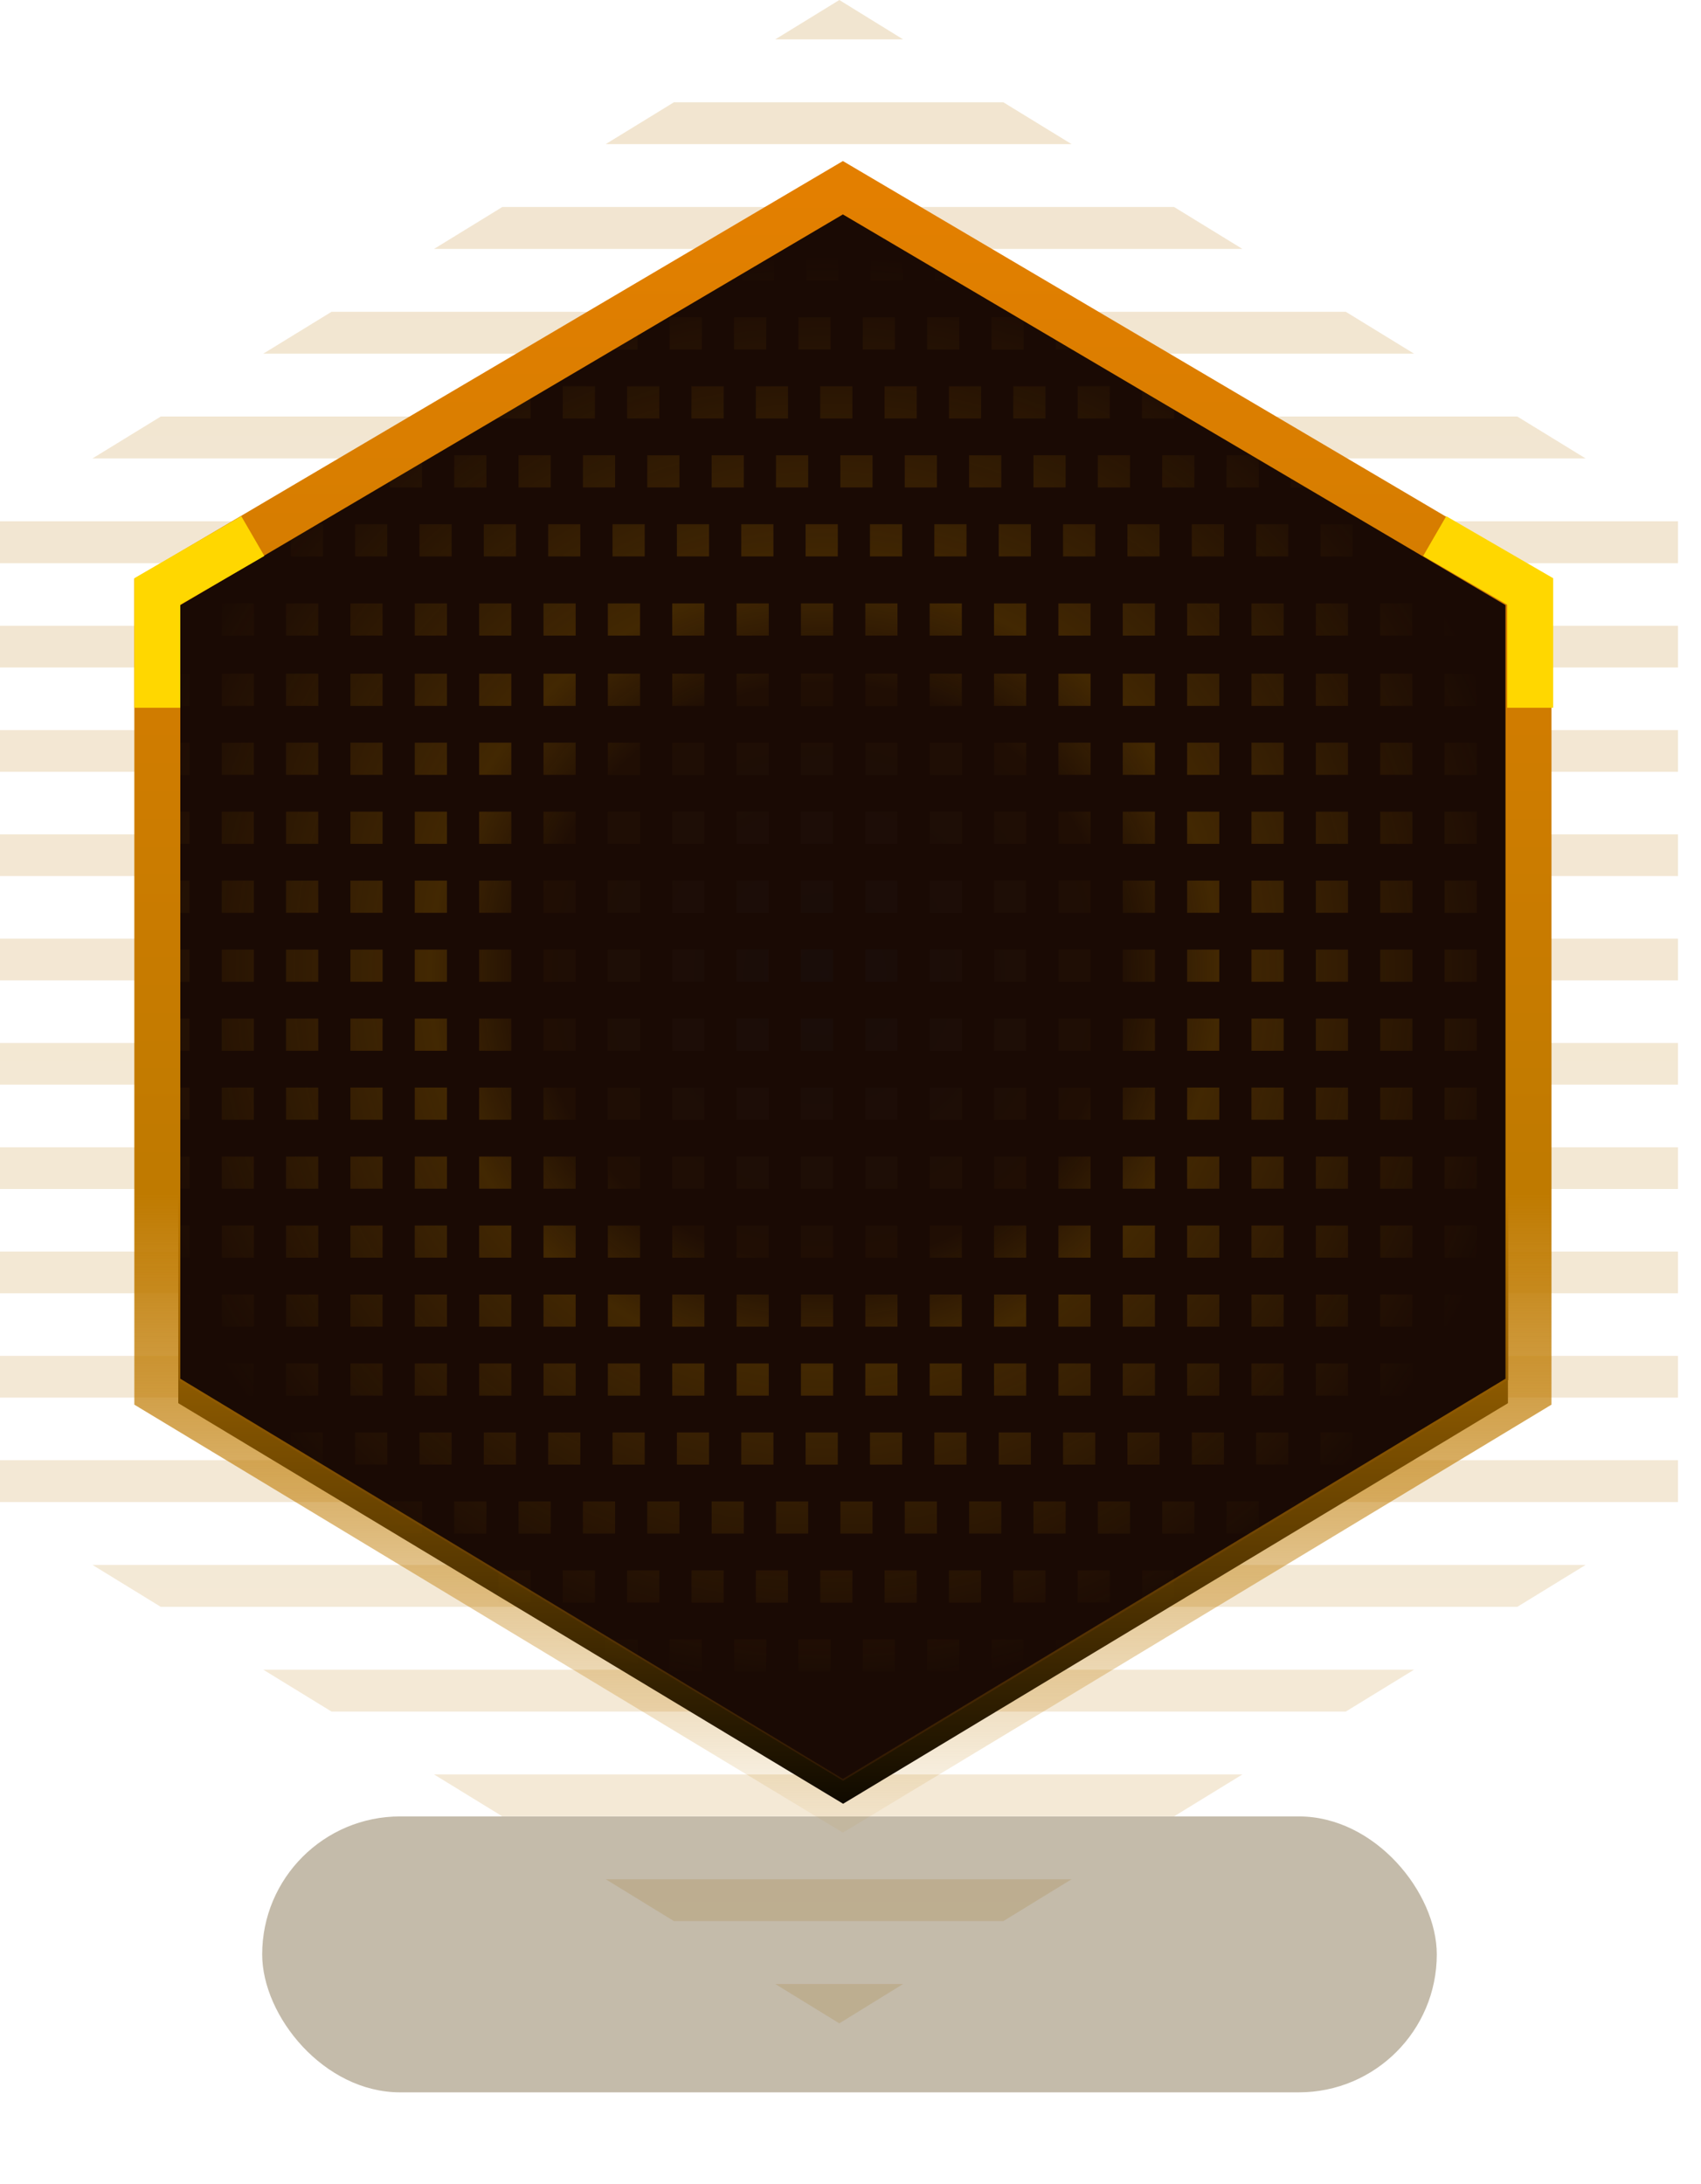 <?xml version="1.0" encoding="UTF-8"?>
<svg width="74px" height="95px" viewBox="0 0 74 95" version="1.1" xmlns="http://www.w3.org/2000/svg" xmlns:xlink="http://www.w3.org/1999/xlink">
    <!-- Generator: Sketch 60 (88103) - https://sketch.com -->
    <title>icon/主菜单/模版1/选中</title>
    <desc>Created with Sketch.</desc>
    <defs>
        <linearGradient x1="50%" y1="0%" x2="50%" y2="100%" id="linearGradient-1">
            <stop stop-color="#B77200" offset="0%"></stop>
            <stop stop-color="#C78D26" offset="100%"></stop>
        </linearGradient>
        <filter x="-2.5%" y="-2.0%" width="104.9%" height="104.1%" filterUnits="objectBoundingBox" id="filter-2">
            <feGaussianBlur stdDeviation="0.6" in="SourceGraphic"></feGaussianBlur>
        </filter>
        <filter x="-23.5%" y="-100.0%" width="147.0%" height="300.0%" filterUnits="objectBoundingBox" id="filter-3">
            <feGaussianBlur stdDeviation="4" in="SourceGraphic"></feGaussianBlur>
        </filter>
        <polygon id="path-4" points="36.679 9.224 7.756 26.291 7.756 60.027 36.679 77.449 65.601 60.027 65.601 26.291"></polygon>
        <filter x="-28.5%" y="-24.7%" width="157.0%" height="149.3%" filterUnits="objectBoundingBox" id="filter-5">
            <feMorphology radius="1" operator="dilate" in="SourceAlpha" result="shadowSpreadOuter1"></feMorphology>
            <feOffset dx="0" dy="0" in="shadowSpreadOuter1" result="shadowOffsetOuter1"></feOffset>
            <feGaussianBlur stdDeviation="4.5" in="shadowOffsetOuter1" result="shadowBlurOuter1"></feGaussianBlur>
            <feComposite in="shadowBlurOuter1" in2="SourceAlpha" operator="out" result="shadowBlurOuter1"></feComposite>
            <feColorMatrix values="0 0 0 0 1   0 0 0 0 0.977   0 0 0 0 0.607  0 0 0 1 0" type="matrix" in="shadowBlurOuter1"></feColorMatrix>
        </filter>
        <filter x="-25.1%" y="-21.7%" width="150.1%" height="143.5%" filterUnits="objectBoundingBox" id="filter-6">
            <feMorphology radius="1" operator="erode" in="SourceAlpha" result="shadowSpreadInner1"></feMorphology>
            <feGaussianBlur stdDeviation="2.5" in="shadowSpreadInner1" result="shadowBlurInner1"></feGaussianBlur>
            <feOffset dx="0" dy="1" in="shadowBlurInner1" result="shadowOffsetInner1"></feOffset>
            <feComposite in="shadowOffsetInner1" in2="SourceAlpha" operator="arithmetic" k2="-1" k3="1" result="shadowInnerInner1"></feComposite>
            <feColorMatrix values="0 0 0 0 0.043   0 0 0 0 0.243   0 0 0 0 0.477  0 0 0 1 0" type="matrix" in="shadowInnerInner1"></feColorMatrix>
        </filter>
        <radialGradient cx="48.69%" cy="48.637%" fx="48.69%" fy="48.637%" r="53.177%" gradientTransform="translate(0.487,0.486),scale(1,0.919),rotate(90),translate(-0.487,-0.486)" id="radialGradient-7">
            <stop stop-color="#213B5E" stop-opacity="0.09" offset="0%"></stop>
            <stop stop-color="#784F00" stop-opacity="0.1" offset="40.462%"></stop>
            <stop stop-color="#784F00" stop-opacity="0.65" offset="54.836%"></stop>
            <stop stop-color="#784F00" stop-opacity="0" offset="100%"></stop>
        </radialGradient>
        <linearGradient x1="47.439%" y1="-0.434%" x2="47.439%" y2="101.379%" id="linearGradient-8">
            <stop stop-color="#E37F00" offset="0%"></stop>
            <stop stop-color="#BF7A00" offset="61.692%"></stop>
            <stop stop-color="#BF7A00" stop-opacity="0.541" offset="81.652%"></stop>
            <stop stop-color="#BF7A00" stop-opacity="0.065" offset="100%"></stop>
        </linearGradient>
    </defs>
    <g id="icon/主菜单/模版1/选中" stroke="none" stroke-width="1" fill="none" fill-rule="evenodd">
        <g id="编组-4">
            <path d="M39.289,86.287 L36.514,88 L33.725,86.287 L39.289,86.287 Z M46.62,81.731 L43.648,83.553 L29.319,83.553 L26.349,81.731 L46.62,81.731 Z M54.049,77.174 L51.078,78.997 L21.852,78.997 L18.882,77.174 L54.049,77.174 Z M28.847,72.618 L31.842,74.44 L14.423,74.44 L11.453,72.618 L28.847,72.618 Z M61.517,72.618 L58.547,74.44 L41.128,74.44 L44.123,72.618 L61.517,72.618 Z M21.299,68.062 L24.295,69.884 L6.993,69.884 L4.023,68.062 L21.299,68.062 Z M68.98,68.062 L66.01,69.884 L48.708,69.884 L51.704,68.062 L68.98,68.062 Z M14,63.505 L16.995,65.328 L-3.55271368e-14,65.328 L-3.55271368e-14,63.505 L14,63.505 Z M73,63.505 L73,65.328 L56.005,65.328 L59,63.505 L73,63.505 Z M9.125,58.969 L9.125,60.784 L0,60.784 L0,58.969 L9.125,58.969 Z M73,58.969 L73,60.784 L63.875,60.784 L63.875,58.969 L73,58.969 Z M9.125,54.433 L9.125,56.247 L0,56.247 L0,54.433 L9.125,54.433 Z M73,54.433 L73,56.247 L63.875,56.247 L63.875,54.433 L73,54.433 Z M9.125,49.897 L9.125,51.711 L0,51.711 L0,49.897 L9.125,49.897 Z M73,49.897 L73,51.711 L63.875,51.711 L63.875,49.897 L73,49.897 Z M9.125,45.361 L9.125,47.175 L0,47.175 L0,45.361 L9.125,45.361 Z M73,45.361 L73,47.175 L63.875,47.175 L63.875,45.361 L73,45.361 Z M9.125,40.825 L9.125,42.639 L0,42.639 L0,40.825 L9.125,40.825 Z M73,40.825 L73,42.639 L63.875,42.639 L63.875,40.825 L73,40.825 Z M9.125,36.289 L9.125,38.103 L0,38.103 L0,36.289 L9.125,36.289 Z M73,36.289 L73,38.103 L63.875,38.103 L63.875,36.289 L73,36.289 Z M9.125,31.753 L9.125,33.567 L0,33.567 L0,31.753 L9.125,31.753 Z M73,31.753 L73,33.567 L63.875,33.567 L63.875,31.753 L73,31.753 Z M73,27.216 L73,29.031 L63.875,29.031 L63.875,27.216 L73,27.216 Z M9.125,27.216 L9.125,29.031 L0,29.031 L0,27.216 L9.125,27.216 Z M73,22.672 L73,24.495 L59,24.495 L56.005,22.672 L73,22.672 Z M16.995,22.672 L14,24.495 L-3.55271368e-14,24.495 L-3.55271368e-14,22.672 L16.995,22.672 Z M66.01,18.116 L68.98,19.938 L51.704,19.938 L48.708,18.116 L66.01,18.116 Z M24.295,18.116 L21.299,19.938 L4.023,19.938 L6.993,18.116 L24.295,18.116 Z M58.547,13.56 L61.517,15.382 L44.123,15.382 L41.128,13.56 L58.547,13.56 Z M31.842,13.56 L28.847,15.382 L11.453,15.382 L14.423,13.56 L31.842,13.56 Z M51.078,9.003 L54.049,10.826 L18.882,10.826 L21.852,9.003 L51.078,9.003 Z M43.648,4.447 L46.62,6.269 L26.349,6.269 L29.319,4.447 L43.648,4.447 Z M36.514,5.32907052e-14 L39.289,1.713 L33.725,1.713 L36.514,5.32907052e-14 Z" id="形状结合" fill="url(#linearGradient-1)" opacity="0.427" filter="url(#filter-2)"></path>
            <rect id="矩形" fill="#5C4415" opacity="0.6" filter="url(#filter-3)" x="11.406" y="79" width="51.1" height="12" rx="6"></rect>
            <g id="路径-6">
                <use fill="black" fill-opacity="1" filter="url(#filter-5)" xlink:href="#path-4"></use>
                <use fill-opacity="0.8" fill="#061A35" fill-rule="evenodd" xlink:href="#path-4"></use>
                <use fill="black" fill-opacity="1" filter="url(#filter-6)" xlink:href="#path-4"></use>
            </g>
            <polygon id="路径-6" fill="#1A0A04" points="36.679 9.224 7.756 26.291 7.756 60.027 36.679 77.449 65.601 60.027 65.601 26.291"></polygon>
            <path d="M39.275,74.3 L39.275,75.7 L37.875,75.7 L37.875,74.3 L39.275,74.3 Z M36.475,74.3 L36.475,75.7 L35.075,75.7 L35.075,74.3 L36.475,74.3 Z M33.675,74.3 L33.675,75.7 L32.275,75.7 L32.275,74.3 L33.675,74.3 Z M38.933,71.3 L38.933,72.7 L37.533,72.7 L37.533,71.3 L38.933,71.3 Z M36.133,71.3 L36.133,72.7 L34.733,72.7 L34.733,71.3 L36.133,71.3 Z M33.333,71.3 L33.333,72.7 L31.933,72.7 L31.933,71.3 L33.333,71.3 Z M30.533,71.3 L30.533,72.7 L29.133,72.7 L29.133,71.3 L30.533,71.3 Z M27.733,71.3 L27.733,72.7 L26.333,72.7 L26.333,71.3 L27.733,71.3 Z M24.933,71.3 L24.933,72.7 L23.533,72.7 L23.533,71.3 L24.933,71.3 Z M41.733,71.3 L41.733,72.7 L40.333,72.7 L40.333,71.3 L41.733,71.3 Z M44.533,71.3 L44.533,72.7 L43.133,72.7 L43.133,71.3 L44.533,71.3 Z M47.333,71.3 L47.333,72.7 L45.933,72.7 L45.933,71.3 L47.333,71.3 Z M34.282,68.3 L34.282,69.7 L32.882,69.7 L32.882,68.3 L34.282,68.3 Z M37.082,68.3 L37.082,69.7 L35.682,69.7 L35.682,68.3 L37.082,68.3 Z M39.882,68.3 L39.882,69.7 L38.482,69.7 L38.482,68.3 L39.882,68.3 Z M51.082,68.3 L51.082,69.7 L49.682,69.7 L49.682,68.3 L51.082,68.3 Z M42.682,68.3 L42.682,69.7 L41.282,69.7 L41.282,68.3 L42.682,68.3 Z M45.482,68.3 L45.482,69.7 L44.082,69.7 L44.082,68.3 L45.482,68.3 Z M48.282,68.3 L48.282,69.7 L46.882,69.7 L46.882,68.3 L48.282,68.3 Z M28.682,68.3 L28.682,69.7 L27.282,69.7 L27.282,68.3 L28.682,68.3 Z M23.082,68.3 L23.082,69.7 L21.682,69.7 L21.682,68.3 L23.082,68.3 Z M25.882,68.3 L25.882,69.7 L24.482,69.7 L24.482,68.3 L25.882,68.3 Z M31.482,68.3 L31.482,69.7 L30.082,69.7 L30.082,68.3 L31.482,68.3 Z M51.959,65.3 L51.959,66.7 L50.559,66.7 L50.559,65.3 L51.959,65.3 Z M54.759,65.3 L54.759,66.7 L53.359,66.7 L53.359,65.3 L54.759,65.3 Z M57.559,65.3 L57.559,66.7 L56.159,66.7 L56.159,65.3 L57.559,65.3 Z M37.959,65.3 L37.959,66.7 L36.559,66.7 L36.559,65.3 L37.959,65.3 Z M35.159,65.3 L35.159,66.7 L33.759,66.7 L33.759,65.3 L35.159,65.3 Z M32.359,65.3 L32.359,66.7 L30.959,66.7 L30.959,65.3 L32.359,65.3 Z M29.559,65.3 L29.559,66.7 L28.159,66.7 L28.159,65.3 L29.559,65.3 Z M18.359,65.3 L18.359,66.7 L16.959,66.7 L16.959,65.3 L18.359,65.3 Z M21.159,65.3 L21.159,66.7 L19.759,66.7 L19.759,65.3 L21.159,65.3 Z M23.959,65.3 L23.959,66.7 L22.559,66.7 L22.559,65.3 L23.959,65.3 Z M26.759,65.3 L26.759,66.7 L25.359,66.7 L25.359,65.3 L26.759,65.3 Z M40.759,65.3 L40.759,66.7 L39.359,66.7 L39.359,65.3 L40.759,65.3 Z M49.159,65.3 L49.159,66.7 L47.759,66.7 L47.759,65.3 L49.159,65.3 Z M43.559,65.3 L43.559,66.7 L42.159,66.7 L42.159,65.3 L43.559,65.3 Z M46.359,65.3 L46.359,66.7 L44.959,66.7 L44.959,65.3 L46.359,65.3 Z M25.247,62.3 L25.247,63.7 L23.847,63.7 L23.847,62.3 L25.247,62.3 Z M39.247,62.3 L39.247,63.7 L37.847,63.7 L37.847,62.3 L39.247,62.3 Z M11.247,62.3 L11.247,63.7 L9.847,63.7 L9.847,62.3 L11.247,62.3 Z M14.047,62.3 L14.047,63.7 L12.647,63.7 L12.647,62.3 L14.047,62.3 Z M16.847,62.3 L16.847,63.7 L15.447,63.7 L15.447,62.3 L16.847,62.3 Z M19.647,62.3 L19.647,63.7 L18.247,63.7 L18.247,62.3 L19.647,62.3 Z M22.447,62.3 L22.447,63.7 L21.047,63.7 L21.047,62.3 L22.447,62.3 Z M36.447,62.3 L36.447,63.7 L35.047,63.7 L35.047,62.3 L36.447,62.3 Z M42.047,62.3 L42.047,63.7 L40.647,63.7 L40.647,62.3 L42.047,62.3 Z M44.847,62.3 L44.847,63.7 L43.447,63.7 L43.447,62.3 L44.847,62.3 Z M63.875,62.3 L63.875,63.7 L63.047,63.7 L63.047,62.3 L63.875,62.3 Z M47.647,62.3 L47.647,63.7 L46.247,63.7 L46.247,62.3 L47.647,62.3 Z M50.447,62.3 L50.447,63.7 L49.047,63.7 L49.047,62.3 L50.447,62.3 Z M53.247,62.3 L53.247,63.7 L51.847,63.7 L51.847,62.3 L53.247,62.3 Z M56.047,62.3 L56.047,63.7 L54.647,63.7 L54.647,62.3 L56.047,62.3 Z M58.847,62.3 L58.847,63.7 L57.447,63.7 L57.447,62.3 L58.847,62.3 Z M61.647,62.3 L61.647,63.7 L60.247,63.7 L60.247,62.3 L61.647,62.3 Z M28.047,62.3 L28.047,63.7 L26.647,63.7 L26.647,62.3 L28.047,62.3 Z M30.847,62.3 L30.847,63.7 L29.447,63.7 L29.447,62.3 L30.847,62.3 Z M33.647,62.3 L33.647,63.7 L32.247,63.7 L32.247,62.3 L33.647,62.3 Z M66.495,59.3 L66.495,60.7 L65.644,60.7 L65.644,59.3 L66.495,59.3 Z M53.044,59.3 L53.044,60.7 L51.644,60.7 L51.644,59.3 L53.044,59.3 Z M55.844,59.3 L55.844,60.7 L54.444,60.7 L54.444,59.3 L55.844,59.3 Z M58.644,59.3 L58.644,60.7 L57.244,60.7 L57.244,59.3 L58.644,59.3 Z M61.444,59.3 L61.444,60.7 L60.044,60.7 L60.044,59.3 L61.444,59.3 Z M64.244,59.3 L64.244,60.7 L62.844,60.7 L62.844,59.3 L64.244,59.3 Z M13.844,59.3 L13.844,60.7 L12.444,60.7 L12.444,59.3 L13.844,59.3 Z M44.644,59.3 L44.644,60.7 L43.244,60.7 L43.244,59.3 L44.644,59.3 Z M41.844,59.3 L41.844,60.7 L40.444,60.7 L40.444,59.3 L41.844,59.3 Z M39.044,59.3 L39.044,60.7 L37.644,60.7 L37.644,59.3 L39.044,59.3 Z M8.244,59.3 L8.244,60.7 L6.844,60.7 L6.844,59.3 L8.244,59.3 Z M16.644,59.3 L16.644,60.7 L15.244,60.7 L15.244,59.3 L16.644,59.3 Z M19.444,59.3 L19.444,60.7 L18.044,60.7 L18.044,59.3 L19.444,59.3 Z M22.244,59.3 L22.244,60.7 L20.844,60.7 L20.844,59.3 L22.244,59.3 Z M25.044,59.3 L25.044,60.7 L23.644,60.7 L23.644,59.3 L25.044,59.3 Z M27.844,59.3 L27.844,60.7 L26.444,60.7 L26.444,59.3 L27.844,59.3 Z M33.444,59.3 L33.444,60.7 L32.044,60.7 L32.044,59.3 L33.444,59.3 Z M50.244,59.3 L50.244,60.7 L48.844,60.7 L48.844,59.3 L50.244,59.3 Z M30.644,59.3 L30.644,60.7 L29.244,60.7 L29.244,59.3 L30.644,59.3 Z M11.044,59.3 L11.044,60.7 L9.644,60.7 L9.644,59.3 L11.044,59.3 Z M47.444,59.3 L47.444,60.7 L46.044,60.7 L46.044,59.3 L47.444,59.3 Z M36.244,59.3 L36.244,60.7 L34.844,60.7 L34.844,59.3 L36.244,59.3 Z M30.644,56.3 L30.644,57.7 L29.244,57.7 L29.244,56.3 L30.644,56.3 Z M27.844,56.3 L27.844,57.7 L26.444,57.7 L26.444,56.3 L27.844,56.3 Z M25.044,56.3 L25.044,57.7 L23.644,57.7 L23.644,56.3 L25.044,56.3 Z M58.644,56.3 L58.644,57.7 L57.244,57.7 L57.244,56.3 L58.644,56.3 Z M66.495,56.3 L66.495,57.7 L65.644,57.7 L65.644,56.3 L66.495,56.3 Z M8.244,56.3 L8.244,57.7 L6.844,57.7 L6.844,56.3 L8.244,56.3 Z M11.044,56.3 L11.044,57.7 L9.644,57.7 L9.644,56.3 L11.044,56.3 Z M64.244,56.3 L64.244,57.7 L62.844,57.7 L62.844,56.3 L64.244,56.3 Z M22.244,56.3 L22.244,57.7 L20.844,57.7 L20.844,56.3 L22.244,56.3 Z M16.644,56.3 L16.644,57.7 L15.244,57.7 L15.244,56.3 L16.644,56.3 Z M36.244,56.3 L36.244,57.7 L34.844,57.7 L34.844,56.3 L36.244,56.3 Z M39.044,56.3 L39.044,57.7 L37.644,57.7 L37.644,56.3 L39.044,56.3 Z M13.844,56.3 L13.844,57.7 L12.444,57.7 L12.444,56.3 L13.844,56.3 Z M41.844,56.3 L41.844,57.7 L40.444,57.7 L40.444,56.3 L41.844,56.3 Z M44.644,56.3 L44.644,57.7 L43.244,57.7 L43.244,56.3 L44.644,56.3 Z M47.444,56.3 L47.444,57.7 L46.044,57.7 L46.044,56.3 L47.444,56.3 Z M50.244,56.3 L50.244,57.7 L48.844,57.7 L48.844,56.3 L50.244,56.3 Z M53.044,56.3 L53.044,57.7 L51.644,57.7 L51.644,56.3 L53.044,56.3 Z M55.844,56.3 L55.844,57.7 L54.444,57.7 L54.444,56.3 L55.844,56.3 Z M61.444,56.3 L61.444,57.7 L60.044,57.7 L60.044,56.3 L61.444,56.3 Z M19.444,56.3 L19.444,57.7 L18.044,57.7 L18.044,56.3 L19.444,56.3 Z M33.444,56.3 L33.444,57.7 L32.044,57.7 L32.044,56.3 L33.444,56.3 Z M55.844,53.3 L55.844,54.7 L54.444,54.7 L54.444,53.3 L55.844,53.3 Z M61.444,53.3 L61.444,54.7 L60.044,54.7 L60.044,53.3 L61.444,53.3 Z M64.244,53.3 L64.244,54.7 L62.844,54.7 L62.844,53.3 L64.244,53.3 Z M66.495,53.3 L66.495,54.7 L65.644,54.7 L65.644,53.3 L66.495,53.3 Z M13.844,53.3 L13.844,54.7 L12.444,54.7 L12.444,53.3 L13.844,53.3 Z M16.644,53.3 L16.644,54.7 L15.244,54.7 L15.244,53.3 L16.644,53.3 Z M11.044,53.3 L11.044,54.7 L9.644,54.7 L9.644,53.3 L11.044,53.3 Z M19.444,53.3 L19.444,54.7 L18.044,54.7 L18.044,53.3 L19.444,53.3 Z M22.244,53.3 L22.244,54.7 L20.844,54.7 L20.844,53.3 L22.244,53.3 Z M8.244,53.3 L8.244,54.7 L6.844,54.7 L6.844,53.3 L8.244,53.3 Z M58.644,53.3 L58.644,54.7 L57.244,54.7 L57.244,53.3 L58.644,53.3 Z M25.044,53.3 L25.044,54.7 L23.644,54.7 L23.644,53.3 L25.044,53.3 Z M30.644,53.3 L30.644,54.7 L29.244,54.7 L29.244,53.3 L30.644,53.3 Z M33.444,53.3 L33.444,54.7 L32.044,54.7 L32.044,53.3 L33.444,53.3 Z M36.244,53.3 L36.244,54.7 L34.844,54.7 L34.844,53.3 L36.244,53.3 Z M39.044,53.3 L39.044,54.7 L37.644,54.7 L37.644,53.3 L39.044,53.3 Z M41.844,53.3 L41.844,54.7 L40.444,54.7 L40.444,53.3 L41.844,53.3 Z M44.644,53.3 L44.644,54.7 L43.244,54.7 L43.244,53.3 L44.644,53.3 Z M27.844,53.3 L27.844,54.7 L26.444,54.7 L26.444,53.3 L27.844,53.3 Z M47.444,53.3 L47.444,54.7 L46.044,54.7 L46.044,53.3 L47.444,53.3 Z M50.244,53.3 L50.244,54.7 L48.844,54.7 L48.844,53.3 L50.244,53.3 Z M53.044,53.3 L53.044,54.7 L51.644,54.7 L51.644,53.3 L53.044,53.3 Z M8.244,50.3 L8.244,51.7 L6.844,51.7 L6.844,50.3 L8.244,50.3 Z M33.444,50.3 L33.444,51.7 L32.044,51.7 L32.044,50.3 L33.444,50.3 Z M30.644,50.3 L30.644,51.7 L29.244,51.7 L29.244,50.3 L30.644,50.3 Z M27.844,50.3 L27.844,51.7 L26.444,51.7 L26.444,50.3 L27.844,50.3 Z M25.044,50.3 L25.044,51.7 L23.644,51.7 L23.644,50.3 L25.044,50.3 Z M22.244,50.3 L22.244,51.7 L20.844,51.7 L20.844,50.3 L22.244,50.3 Z M19.444,50.3 L19.444,51.7 L18.044,51.7 L18.044,50.3 L19.444,50.3 Z M16.644,50.3 L16.644,51.7 L15.244,51.7 L15.244,50.3 L16.644,50.3 Z M64.244,50.3 L64.244,51.7 L62.844,51.7 L62.844,50.3 L64.244,50.3 Z M11.044,50.3 L11.044,51.7 L9.644,51.7 L9.644,50.3 L11.044,50.3 Z M61.444,50.3 L61.444,51.7 L60.044,51.7 L60.044,50.3 L61.444,50.3 Z M58.644,50.3 L58.644,51.7 L57.244,51.7 L57.244,50.3 L58.644,50.3 Z M55.844,50.3 L55.844,51.7 L54.444,51.7 L54.444,50.3 L55.844,50.3 Z M53.044,50.3 L53.044,51.7 L51.644,51.7 L51.644,50.3 L53.044,50.3 Z M50.244,50.3 L50.244,51.7 L48.844,51.7 L48.844,50.3 L50.244,50.3 Z M47.444,50.3 L47.444,51.7 L46.044,51.7 L46.044,50.3 L47.444,50.3 Z M44.644,50.3 L44.644,51.7 L43.244,51.7 L43.244,50.3 L44.644,50.3 Z M13.844,50.3 L13.844,51.7 L12.444,51.7 L12.444,50.3 L13.844,50.3 Z M39.044,50.3 L39.044,51.7 L37.644,51.7 L37.644,50.3 L39.044,50.3 Z M36.244,50.3 L36.244,51.7 L34.844,51.7 L34.844,50.3 L36.244,50.3 Z M41.844,50.3 L41.844,51.7 L40.444,51.7 L40.444,50.3 L41.844,50.3 Z M66.495,50.3 L66.495,51.7 L65.644,51.7 L65.644,50.3 L66.495,50.3 Z M41.844,47.3 L41.844,48.7 L40.444,48.7 L40.444,47.3 L41.844,47.3 Z M66.495,47.3 L66.495,48.7 L65.644,48.7 L65.644,47.3 L66.495,47.3 Z M39.044,47.3 L39.044,48.7 L37.644,48.7 L37.644,47.3 L39.044,47.3 Z M19.444,47.3 L19.444,48.7 L18.044,48.7 L18.044,47.3 L19.444,47.3 Z M22.244,47.3 L22.244,48.7 L20.844,48.7 L20.844,47.3 L22.244,47.3 Z M25.044,47.3 L25.044,48.7 L23.644,48.7 L23.644,47.3 L25.044,47.3 Z M27.844,47.3 L27.844,48.7 L26.444,48.7 L26.444,47.3 L27.844,47.3 Z M30.644,47.3 L30.644,48.7 L29.244,48.7 L29.244,47.3 L30.644,47.3 Z M33.444,47.3 L33.444,48.7 L32.044,48.7 L32.044,47.3 L33.444,47.3 Z M36.244,47.3 L36.244,48.7 L34.844,48.7 L34.844,47.3 L36.244,47.3 Z M13.844,47.3 L13.844,48.7 L12.444,48.7 L12.444,47.3 L13.844,47.3 Z M11.044,47.3 L11.044,48.7 L9.644,48.7 L9.644,47.3 L11.044,47.3 Z M61.444,47.3 L61.444,48.7 L60.044,48.7 L60.044,47.3 L61.444,47.3 Z M58.644,47.3 L58.644,48.7 L57.244,48.7 L57.244,47.3 L58.644,47.3 Z M55.844,47.3 L55.844,48.7 L54.444,48.7 L54.444,47.3 L55.844,47.3 Z M44.644,47.3 L44.644,48.7 L43.244,48.7 L43.244,47.3 L44.644,47.3 Z M50.244,47.3 L50.244,48.7 L48.844,48.7 L48.844,47.3 L50.244,47.3 Z M47.444,47.3 L47.444,48.7 L46.044,48.7 L46.044,47.3 L47.444,47.3 Z M16.644,47.3 L16.644,48.7 L15.244,48.7 L15.244,47.3 L16.644,47.3 Z M8.244,47.3 L8.244,48.7 L6.844,48.7 L6.844,47.3 L8.244,47.3 Z M64.244,47.3 L64.244,48.7 L62.844,48.7 L62.844,47.3 L64.244,47.3 Z M53.044,47.3 L53.044,48.7 L51.644,48.7 L51.644,47.3 L53.044,47.3 Z M13.844,44.3 L13.844,45.7 L12.444,45.7 L12.444,44.3 L13.844,44.3 Z M11.044,44.3 L11.044,45.7 L9.644,45.7 L9.644,44.3 L11.044,44.3 Z M64.244,44.3 L64.244,45.7 L62.844,45.7 L62.844,44.3 L64.244,44.3 Z M19.444,44.3 L19.444,45.7 L18.044,45.7 L18.044,44.3 L19.444,44.3 Z M66.495,44.3 L66.495,45.7 L65.644,45.7 L65.644,44.3 L66.495,44.3 Z M27.844,44.3 L27.844,45.7 L26.444,45.7 L26.444,44.3 L27.844,44.3 Z M58.644,44.3 L58.644,45.7 L57.244,45.7 L57.244,44.3 L58.644,44.3 Z M8.244,44.3 L8.244,45.7 L6.844,45.7 L6.844,44.3 L8.244,44.3 Z M55.844,44.3 L55.844,45.7 L54.444,45.7 L54.444,44.3 L55.844,44.3 Z M53.044,44.3 L53.044,45.7 L51.644,45.7 L51.644,44.3 L53.044,44.3 Z M50.244,44.3 L50.244,45.7 L48.844,45.7 L48.844,44.3 L50.244,44.3 Z M61.444,44.3 L61.444,45.7 L60.044,45.7 L60.044,44.3 L61.444,44.3 Z M47.444,44.3 L47.444,45.7 L46.044,45.7 L46.044,44.3 L47.444,44.3 Z M41.844,44.3 L41.844,45.7 L40.444,45.7 L40.444,44.3 L41.844,44.3 Z M39.044,44.3 L39.044,45.7 L37.644,45.7 L37.644,44.3 L39.044,44.3 Z M36.244,44.3 L36.244,45.7 L34.844,45.7 L34.844,44.3 L36.244,44.3 Z M33.444,44.3 L33.444,45.7 L32.044,45.7 L32.044,44.3 L33.444,44.3 Z M30.644,44.3 L30.644,45.7 L29.244,45.7 L29.244,44.3 L30.644,44.3 Z M44.644,44.3 L44.644,45.7 L43.244,45.7 L43.244,44.3 L44.644,44.3 Z M22.244,44.3 L22.244,45.7 L20.844,45.7 L20.844,44.3 L22.244,44.3 Z M25.044,44.3 L25.044,45.7 L23.644,45.7 L23.644,44.3 L25.044,44.3 Z M16.644,44.3 L16.644,45.7 L15.244,45.7 L15.244,44.3 L16.644,44.3 Z M36.244,41.3 L36.244,42.7 L34.844,42.7 L34.844,41.3 L36.244,41.3 Z M8.244,41.3 L8.244,42.7 L6.844,42.7 L6.844,41.3 L8.244,41.3 Z M58.644,41.3 L58.644,42.7 L57.244,42.7 L57.244,41.3 L58.644,41.3 Z M55.844,41.3 L55.844,42.7 L54.444,42.7 L54.444,41.3 L55.844,41.3 Z M53.044,41.3 L53.044,42.7 L51.644,42.7 L51.644,41.3 L53.044,41.3 Z M50.244,41.3 L50.244,42.7 L48.844,42.7 L48.844,41.3 L50.244,41.3 Z M47.444,41.3 L47.444,42.7 L46.044,42.7 L46.044,41.3 L47.444,41.3 Z M44.644,41.3 L44.644,42.7 L43.244,42.7 L43.244,41.3 L44.644,41.3 Z M27.844,41.3 L27.844,42.7 L26.444,42.7 L26.444,41.3 L27.844,41.3 Z M30.644,41.3 L30.644,42.7 L29.244,42.7 L29.244,41.3 L30.644,41.3 Z M39.044,41.3 L39.044,42.7 L37.644,42.7 L37.644,41.3 L39.044,41.3 Z M33.444,41.3 L33.444,42.7 L32.044,42.7 L32.044,41.3 L33.444,41.3 Z M13.844,41.3 L13.844,42.7 L12.444,42.7 L12.444,41.3 L13.844,41.3 Z M11.044,41.3 L11.044,42.7 L9.644,42.7 L9.644,41.3 L11.044,41.3 Z M16.644,41.3 L16.644,42.7 L15.244,42.7 L15.244,41.3 L16.644,41.3 Z M19.444,41.3 L19.444,42.7 L18.044,42.7 L18.044,41.3 L19.444,41.3 Z M22.244,41.3 L22.244,42.7 L20.844,42.7 L20.844,41.3 L22.244,41.3 Z M25.044,41.3 L25.044,42.7 L23.644,42.7 L23.644,41.3 L25.044,41.3 Z M64.244,41.3 L64.244,42.7 L62.844,42.7 L62.844,41.3 L64.244,41.3 Z M61.444,41.3 L61.444,42.7 L60.044,42.7 L60.044,41.3 L61.444,41.3 Z M41.844,41.3 L41.844,42.7 L40.444,42.7 L40.444,41.3 L41.844,41.3 Z M66.495,41.3 L66.495,42.7 L65.644,42.7 L65.644,41.3 L66.495,41.3 Z M22.244,38.3 L22.244,39.7 L20.844,39.7 L20.844,38.3 L22.244,38.3 Z M61.444,38.3 L61.444,39.7 L60.044,39.7 L60.044,38.3 L61.444,38.3 Z M64.244,38.3 L64.244,39.7 L62.844,39.7 L62.844,38.3 L64.244,38.3 Z M11.044,38.3 L11.044,39.7 L9.644,39.7 L9.644,38.3 L11.044,38.3 Z M36.244,38.3 L36.244,39.7 L34.844,39.7 L34.844,38.3 L36.244,38.3 Z M39.044,38.3 L39.044,39.7 L37.644,39.7 L37.644,38.3 L39.044,38.3 Z M16.644,38.3 L16.644,39.7 L15.244,39.7 L15.244,38.3 L16.644,38.3 Z M13.844,38.3 L13.844,39.7 L12.444,39.7 L12.444,38.3 L13.844,38.3 Z M8.244,38.3 L8.244,39.7 L6.844,39.7 L6.844,38.3 L8.244,38.3 Z M19.444,38.3 L19.444,39.7 L18.044,39.7 L18.044,38.3 L19.444,38.3 Z M44.644,38.3 L44.644,39.7 L43.244,39.7 L43.244,38.3 L44.644,38.3 Z M41.844,38.3 L41.844,39.7 L40.444,39.7 L40.444,38.3 L41.844,38.3 Z M66.495,38.3 L66.495,39.7 L65.644,39.7 L65.644,38.3 L66.495,38.3 Z M33.444,38.3 L33.444,39.7 L32.044,39.7 L32.044,38.3 L33.444,38.3 Z M30.644,38.3 L30.644,39.7 L29.244,39.7 L29.244,38.3 L30.644,38.3 Z M27.844,38.3 L27.844,39.7 L26.444,39.7 L26.444,38.3 L27.844,38.3 Z M25.044,38.3 L25.044,39.7 L23.644,39.7 L23.644,38.3 L25.044,38.3 Z M55.844,38.3 L55.844,39.7 L54.444,39.7 L54.444,38.3 L55.844,38.3 Z M50.244,38.3 L50.244,39.7 L48.844,39.7 L48.844,38.3 L50.244,38.3 Z M53.044,38.3 L53.044,39.7 L51.644,39.7 L51.644,38.3 L53.044,38.3 Z M47.444,38.3 L47.444,39.7 L46.044,39.7 L46.044,38.3 L47.444,38.3 Z M58.644,38.3 L58.644,39.7 L57.244,39.7 L57.244,38.3 L58.644,38.3 Z M27.844,35.3 L27.844,36.7 L26.444,36.7 L26.444,35.3 L27.844,35.3 Z M22.244,35.3 L22.244,36.7 L20.844,36.7 L20.844,35.3 L22.244,35.3 Z M19.444,35.3 L19.444,36.7 L18.044,36.7 L18.044,35.3 L19.444,35.3 Z M61.444,35.3 L61.444,36.7 L60.044,36.7 L60.044,35.3 L61.444,35.3 Z M39.044,35.3 L39.044,36.7 L37.644,36.7 L37.644,35.3 L39.044,35.3 Z M8.244,35.3 L8.244,36.7 L6.844,36.7 L6.844,35.3 L8.244,35.3 Z M36.244,35.3 L36.244,36.7 L34.844,36.7 L34.844,35.3 L36.244,35.3 Z M11.044,35.3 L11.044,36.7 L9.644,36.7 L9.644,35.3 L11.044,35.3 Z M66.495,35.3 L66.495,36.7 L65.644,36.7 L65.644,35.3 L66.495,35.3 Z M16.644,35.3 L16.644,36.7 L15.244,36.7 L15.244,35.3 L16.644,35.3 Z M30.644,35.3 L30.644,36.7 L29.244,36.7 L29.244,35.3 L30.644,35.3 Z M64.244,35.3 L64.244,36.7 L62.844,36.7 L62.844,35.3 L64.244,35.3 Z M33.444,35.3 L33.444,36.7 L32.044,36.7 L32.044,35.3 L33.444,35.3 Z M41.844,35.3 L41.844,36.7 L40.444,36.7 L40.444,35.3 L41.844,35.3 Z M44.644,35.3 L44.644,36.7 L43.244,36.7 L43.244,35.3 L44.644,35.3 Z M47.444,35.3 L47.444,36.7 L46.044,36.7 L46.044,35.3 L47.444,35.3 Z M53.044,35.3 L53.044,36.7 L51.644,36.7 L51.644,35.3 L53.044,35.3 Z M55.844,35.3 L55.844,36.7 L54.444,36.7 L54.444,35.3 L55.844,35.3 Z M13.844,35.3 L13.844,36.7 L12.444,36.7 L12.444,35.3 L13.844,35.3 Z M58.644,35.3 L58.644,36.7 L57.244,36.7 L57.244,35.3 L58.644,35.3 Z M50.244,35.3 L50.244,36.7 L48.844,36.7 L48.844,35.3 L50.244,35.3 Z M25.044,35.3 L25.044,36.7 L23.644,36.7 L23.644,35.3 L25.044,35.3 Z M36.244,32.3 L36.244,33.7 L34.844,33.7 L34.844,32.3 L36.244,32.3 Z M39.044,32.3 L39.044,33.7 L37.644,33.7 L37.644,32.3 L39.044,32.3 Z M41.844,32.3 L41.844,33.7 L40.444,33.7 L40.444,32.3 L41.844,32.3 Z M44.644,32.3 L44.644,33.7 L43.244,33.7 L43.244,32.3 L44.644,32.3 Z M47.444,32.3 L47.444,33.7 L46.044,33.7 L46.044,32.3 L47.444,32.3 Z M50.244,32.3 L50.244,33.7 L48.844,33.7 L48.844,32.3 L50.244,32.3 Z M55.844,32.3 L55.844,33.7 L54.444,33.7 L54.444,32.3 L55.844,32.3 Z M64.244,32.3 L64.244,33.7 L62.844,33.7 L62.844,32.3 L64.244,32.3 Z M61.444,32.3 L61.444,33.7 L60.044,33.7 L60.044,32.3 L61.444,32.3 Z M33.444,32.3 L33.444,33.7 L32.044,33.7 L32.044,32.3 L33.444,32.3 Z M11.044,32.3 L11.044,33.7 L9.644,33.7 L9.644,32.3 L11.044,32.3 Z M13.844,32.3 L13.844,33.7 L12.444,33.7 L12.444,32.3 L13.844,32.3 Z M16.644,32.3 L16.644,33.7 L15.244,33.7 L15.244,32.3 L16.644,32.3 Z M19.444,32.3 L19.444,33.7 L18.044,33.7 L18.044,32.3 L19.444,32.3 Z M22.244,32.3 L22.244,33.7 L20.844,33.7 L20.844,32.3 L22.244,32.3 Z M25.044,32.3 L25.044,33.7 L23.644,33.7 L23.644,32.3 L25.044,32.3 Z M53.044,32.3 L53.044,33.7 L51.644,33.7 L51.644,32.3 L53.044,32.3 Z M27.844,32.3 L27.844,33.7 L26.444,33.7 L26.444,32.3 L27.844,32.3 Z M58.644,32.3 L58.644,33.7 L57.244,33.7 L57.244,32.3 L58.644,32.3 Z M66.495,32.3 L66.495,33.7 L65.644,33.7 L65.644,32.3 L66.495,32.3 Z M8.244,32.3 L8.244,33.7 L6.844,33.7 L6.844,32.3 L8.244,32.3 Z M30.644,32.3 L30.644,33.7 L29.244,33.7 L29.244,32.3 L30.644,32.3 Z M55.844,29.3 L55.844,30.7 L54.444,30.7 L54.444,29.3 L55.844,29.3 Z M33.444,29.3 L33.444,30.7 L32.044,30.7 L32.044,29.3 L33.444,29.3 Z M30.644,29.3 L30.644,30.7 L29.244,30.7 L29.244,29.3 L30.644,29.3 Z M36.244,29.3 L36.244,30.7 L34.844,30.7 L34.844,29.3 L36.244,29.3 Z M41.844,29.3 L41.844,30.7 L40.444,30.7 L40.444,29.3 L41.844,29.3 Z M44.644,29.3 L44.644,30.7 L43.244,30.7 L43.244,29.3 L44.644,29.3 Z M47.444,29.3 L47.444,30.7 L46.044,30.7 L46.044,29.3 L47.444,29.3 Z M50.244,29.3 L50.244,30.7 L48.844,30.7 L48.844,29.3 L50.244,29.3 Z M53.044,29.3 L53.044,30.7 L51.644,30.7 L51.644,29.3 L53.044,29.3 Z M22.244,29.3 L22.244,30.7 L20.844,30.7 L20.844,29.3 L22.244,29.3 Z M19.444,29.3 L19.444,30.7 L18.044,30.7 L18.044,29.3 L19.444,29.3 Z M27.844,29.3 L27.844,30.7 L26.444,30.7 L26.444,29.3 L27.844,29.3 Z M61.444,29.3 L61.444,30.7 L60.044,30.7 L60.044,29.3 L61.444,29.3 Z M58.644,29.3 L58.644,30.7 L57.244,30.7 L57.244,29.3 L58.644,29.3 Z M39.044,29.3 L39.044,30.7 L37.644,30.7 L37.644,29.3 L39.044,29.3 Z M64.244,29.3 L64.244,30.7 L62.844,30.7 L62.844,29.3 L64.244,29.3 Z M8.244,29.3 L8.244,30.7 L6.844,30.7 L6.844,29.3 L8.244,29.3 Z M66.495,29.3 L66.495,30.7 L65.644,30.7 L65.644,29.3 L66.495,29.3 Z M13.844,29.3 L13.844,30.7 L12.444,30.7 L12.444,29.3 L13.844,29.3 Z M11.044,29.3 L11.044,30.7 L9.644,30.7 L9.644,29.3 L11.044,29.3 Z M16.644,29.3 L16.644,30.7 L15.244,30.7 L15.244,29.3 L16.644,29.3 Z M25.044,29.3 L25.044,30.7 L23.644,30.7 L23.644,29.3 L25.044,29.3 Z M61.444,26.244 L61.444,27.644 L60.044,27.644 L60.044,26.244 L61.444,26.244 Z M41.844,26.244 L41.844,27.644 L40.444,27.644 L40.444,26.244 L41.844,26.244 Z M44.644,26.244 L44.644,27.644 L43.244,27.644 L43.244,26.244 L44.644,26.244 Z M66.495,26.244 L66.495,27.644 L65.644,27.644 L65.644,26.244 L66.495,26.244 Z M36.244,26.244 L36.244,27.644 L34.844,27.644 L34.844,26.244 L36.244,26.244 Z M64.244,26.244 L64.244,27.644 L62.844,27.644 L62.844,26.244 L64.244,26.244 Z M55.844,26.244 L55.844,27.644 L54.444,27.644 L54.444,26.244 L55.844,26.244 Z M53.044,26.244 L53.044,27.644 L51.644,27.644 L51.644,26.244 L53.044,26.244 Z M50.244,26.244 L50.244,27.644 L48.844,27.644 L48.844,26.244 L50.244,26.244 Z M47.444,26.244 L47.444,27.644 L46.044,27.644 L46.044,26.244 L47.444,26.244 Z M11.044,26.244 L11.044,27.644 L9.644,27.644 L9.644,26.244 L11.044,26.244 Z M13.844,26.244 L13.844,27.644 L12.444,27.644 L12.444,26.244 L13.844,26.244 Z M19.444,26.244 L19.444,27.644 L18.044,27.644 L18.044,26.244 L19.444,26.244 Z M22.244,26.244 L22.244,27.644 L20.844,27.644 L20.844,26.244 L22.244,26.244 Z M25.044,26.244 L25.044,27.644 L23.644,27.644 L23.644,26.244 L25.044,26.244 Z M27.844,26.244 L27.844,27.644 L26.444,27.644 L26.444,26.244 L27.844,26.244 Z M30.644,26.244 L30.644,27.644 L29.244,27.644 L29.244,26.244 L30.644,26.244 Z M58.644,26.244 L58.644,27.644 L57.244,27.644 L57.244,26.244 L58.644,26.244 Z M8.244,26.244 L8.244,27.644 L6.844,27.644 L6.844,26.244 L8.244,26.244 Z M16.644,26.244 L16.644,27.644 L15.244,27.644 L15.244,26.244 L16.644,26.244 Z M33.444,26.244 L33.444,27.644 L32.044,27.644 L32.044,26.244 L33.444,26.244 Z M39.044,26.244 L39.044,27.644 L37.644,27.644 L37.644,26.244 L39.044,26.244 Z M11.247,22.8 L11.247,24.2 L9.847,24.2 L9.847,22.8 L11.247,22.8 Z M14.047,22.8 L14.047,24.2 L12.647,24.2 L12.647,22.8 L14.047,22.8 Z M16.847,22.8 L16.847,24.2 L15.447,24.2 L15.447,22.8 L16.847,22.8 Z M19.647,22.8 L19.647,24.2 L18.247,24.2 L18.247,22.8 L19.647,22.8 Z M22.447,22.8 L22.447,24.2 L21.047,24.2 L21.047,22.8 L22.447,22.8 Z M25.247,22.8 L25.247,24.2 L23.847,24.2 L23.847,22.8 L25.247,22.8 Z M28.047,22.8 L28.047,24.2 L26.647,24.2 L26.647,22.8 L28.047,22.8 Z M30.847,22.8 L30.847,24.2 L29.447,24.2 L29.447,22.8 L30.847,22.8 Z M33.647,22.8 L33.647,24.2 L32.247,24.2 L32.247,22.8 L33.647,22.8 Z M36.447,22.8 L36.447,24.2 L35.047,24.2 L35.047,22.8 L36.447,22.8 Z M39.247,22.8 L39.247,24.2 L37.847,24.2 L37.847,22.8 L39.247,22.8 Z M42.047,22.8 L42.047,24.2 L40.647,24.2 L40.647,22.8 L42.047,22.8 Z M44.847,22.8 L44.847,24.2 L43.447,24.2 L43.447,22.8 L44.847,22.8 Z M47.647,22.8 L47.647,24.2 L46.247,24.2 L46.247,22.8 L47.647,22.8 Z M50.447,22.8 L50.447,24.2 L49.047,24.2 L49.047,22.8 L50.447,22.8 Z M53.247,22.8 L53.247,24.2 L51.847,24.2 L51.847,22.8 L53.247,22.8 Z M56.047,22.8 L56.047,24.2 L54.647,24.2 L54.647,22.8 L56.047,22.8 Z M58.847,22.8 L58.847,24.2 L57.447,24.2 L57.447,22.8 L58.847,22.8 Z M62.647,22.8 L62.647,24.2 L61.247,24.2 L61.247,22.8 L62.647,22.8 Z M18.359,19.8 L18.359,21.2 L16.959,21.2 L16.959,19.8 L18.359,19.8 Z M21.159,19.8 L21.159,21.2 L19.759,21.2 L19.759,19.8 L21.159,19.8 Z M23.959,19.8 L23.959,21.2 L22.559,21.2 L22.559,19.8 L23.959,19.8 Z M26.759,19.8 L26.759,21.2 L25.359,21.2 L25.359,19.8 L26.759,19.8 Z M29.559,19.8 L29.559,21.2 L28.159,21.2 L28.159,19.8 L29.559,19.8 Z M32.359,19.8 L32.359,21.2 L30.959,21.2 L30.959,19.8 L32.359,19.8 Z M35.159,19.8 L35.159,21.2 L33.759,21.2 L33.759,19.8 L35.159,19.8 Z M37.959,19.8 L37.959,21.2 L36.559,21.2 L36.559,19.8 L37.959,19.8 Z M40.759,19.8 L40.759,21.2 L39.359,21.2 L39.359,19.8 L40.759,19.8 Z M43.559,19.8 L43.559,21.2 L42.159,21.2 L42.159,19.8 L43.559,19.8 Z M46.359,19.8 L46.359,21.2 L44.959,21.2 L44.959,19.8 L46.359,19.8 Z M49.159,19.8 L49.159,21.2 L47.759,21.2 L47.759,19.8 L49.159,19.8 Z M51.959,19.8 L51.959,21.2 L50.559,21.2 L50.559,19.8 L51.959,19.8 Z M54.759,19.8 L54.759,21.2 L53.359,21.2 L53.359,19.8 L54.759,19.8 Z M57.559,19.8 L57.559,21.2 L56.159,21.2 L56.159,19.8 L57.559,19.8 Z M23.082,16.8 L23.082,18.2 L21.682,18.2 L21.682,16.8 L23.082,16.8 Z M25.882,16.8 L25.882,18.2 L24.482,18.2 L24.482,16.8 L25.882,16.8 Z M28.682,16.8 L28.682,18.2 L27.282,18.2 L27.282,16.8 L28.682,16.8 Z M31.482,16.8 L31.482,18.2 L30.082,18.2 L30.082,16.8 L31.482,16.8 Z M34.282,16.8 L34.282,18.2 L32.882,18.2 L32.882,16.8 L34.282,16.8 Z M37.082,16.8 L37.082,18.2 L35.682,18.2 L35.682,16.8 L37.082,16.8 Z M39.882,16.8 L39.882,18.2 L38.482,18.2 L38.482,16.8 L39.882,16.8 Z M42.682,16.8 L42.682,18.2 L41.282,18.2 L41.282,16.8 L42.682,16.8 Z M45.482,16.8 L45.482,18.2 L44.082,18.2 L44.082,16.8 L45.482,16.8 Z M48.282,16.8 L48.282,18.2 L46.882,18.2 L46.882,16.8 L48.282,16.8 Z M51.082,16.8 L51.082,18.2 L49.682,18.2 L49.682,16.8 L51.082,16.8 Z M27.733,13.8 L27.733,15.2 L26.333,15.2 L26.333,13.8 L27.733,13.8 Z M30.533,13.8 L30.533,15.2 L29.133,15.2 L29.133,13.8 L30.533,13.8 Z M33.333,13.8 L33.333,15.2 L31.933,15.2 L31.933,13.8 L33.333,13.8 Z M36.133,13.8 L36.133,15.2 L34.733,15.2 L34.733,13.8 L36.133,13.8 Z M38.933,13.8 L38.933,15.2 L37.533,15.2 L37.533,13.8 L38.933,13.8 Z M41.733,13.8 L41.733,15.2 L40.333,15.2 L40.333,13.8 L41.733,13.8 Z M44.533,13.8 L44.533,15.2 L43.133,15.2 L43.133,13.8 L44.533,13.8 Z M47.333,13.8 L47.333,15.2 L45.933,15.2 L45.933,13.8 L47.333,13.8 Z M33.675,10.8 L33.675,12.2 L32.275,12.2 L32.275,10.8 L33.675,10.8 Z M36.475,10.8 L36.475,12.2 L35.075,12.2 L35.075,10.8 L36.475,10.8 Z M39.275,10.8 L39.275,12.2 L37.875,12.2 L37.875,10.8 L39.275,10.8 Z M42.075,10.8 L42.075,12.2 L40.675,12.2 L40.675,10.8 L42.075,10.8 Z" id="形状结合" fill="url(#radialGradient-7)" fill-rule="nonzero" opacity="0.659"></path>
            <path d="M6.844,60.527 L6.844,25.746 L36.669,8.165 L66.495,25.746 L66.495,60.527 L36.669,78.536 L6.844,60.527 Z" id="形状结合备份-9" stroke="url(#linearGradient-8)" stroke-width="2"></path>
            <polyline id="路径-7" stroke="#FFD700" stroke-width="2" points="6.844 30.783 6.844 25.724 10.998 23.315"></polyline>
            <polyline id="路径-7备份" stroke="#FFD700" stroke-width="2" transform="translate(64.492, 27.049) scale(-1, 1) translate(-64.492, -27.049) " points="62.415 30.783 62.415 25.724 66.569 23.315"></polyline>
        </g>
    </g>
</svg>